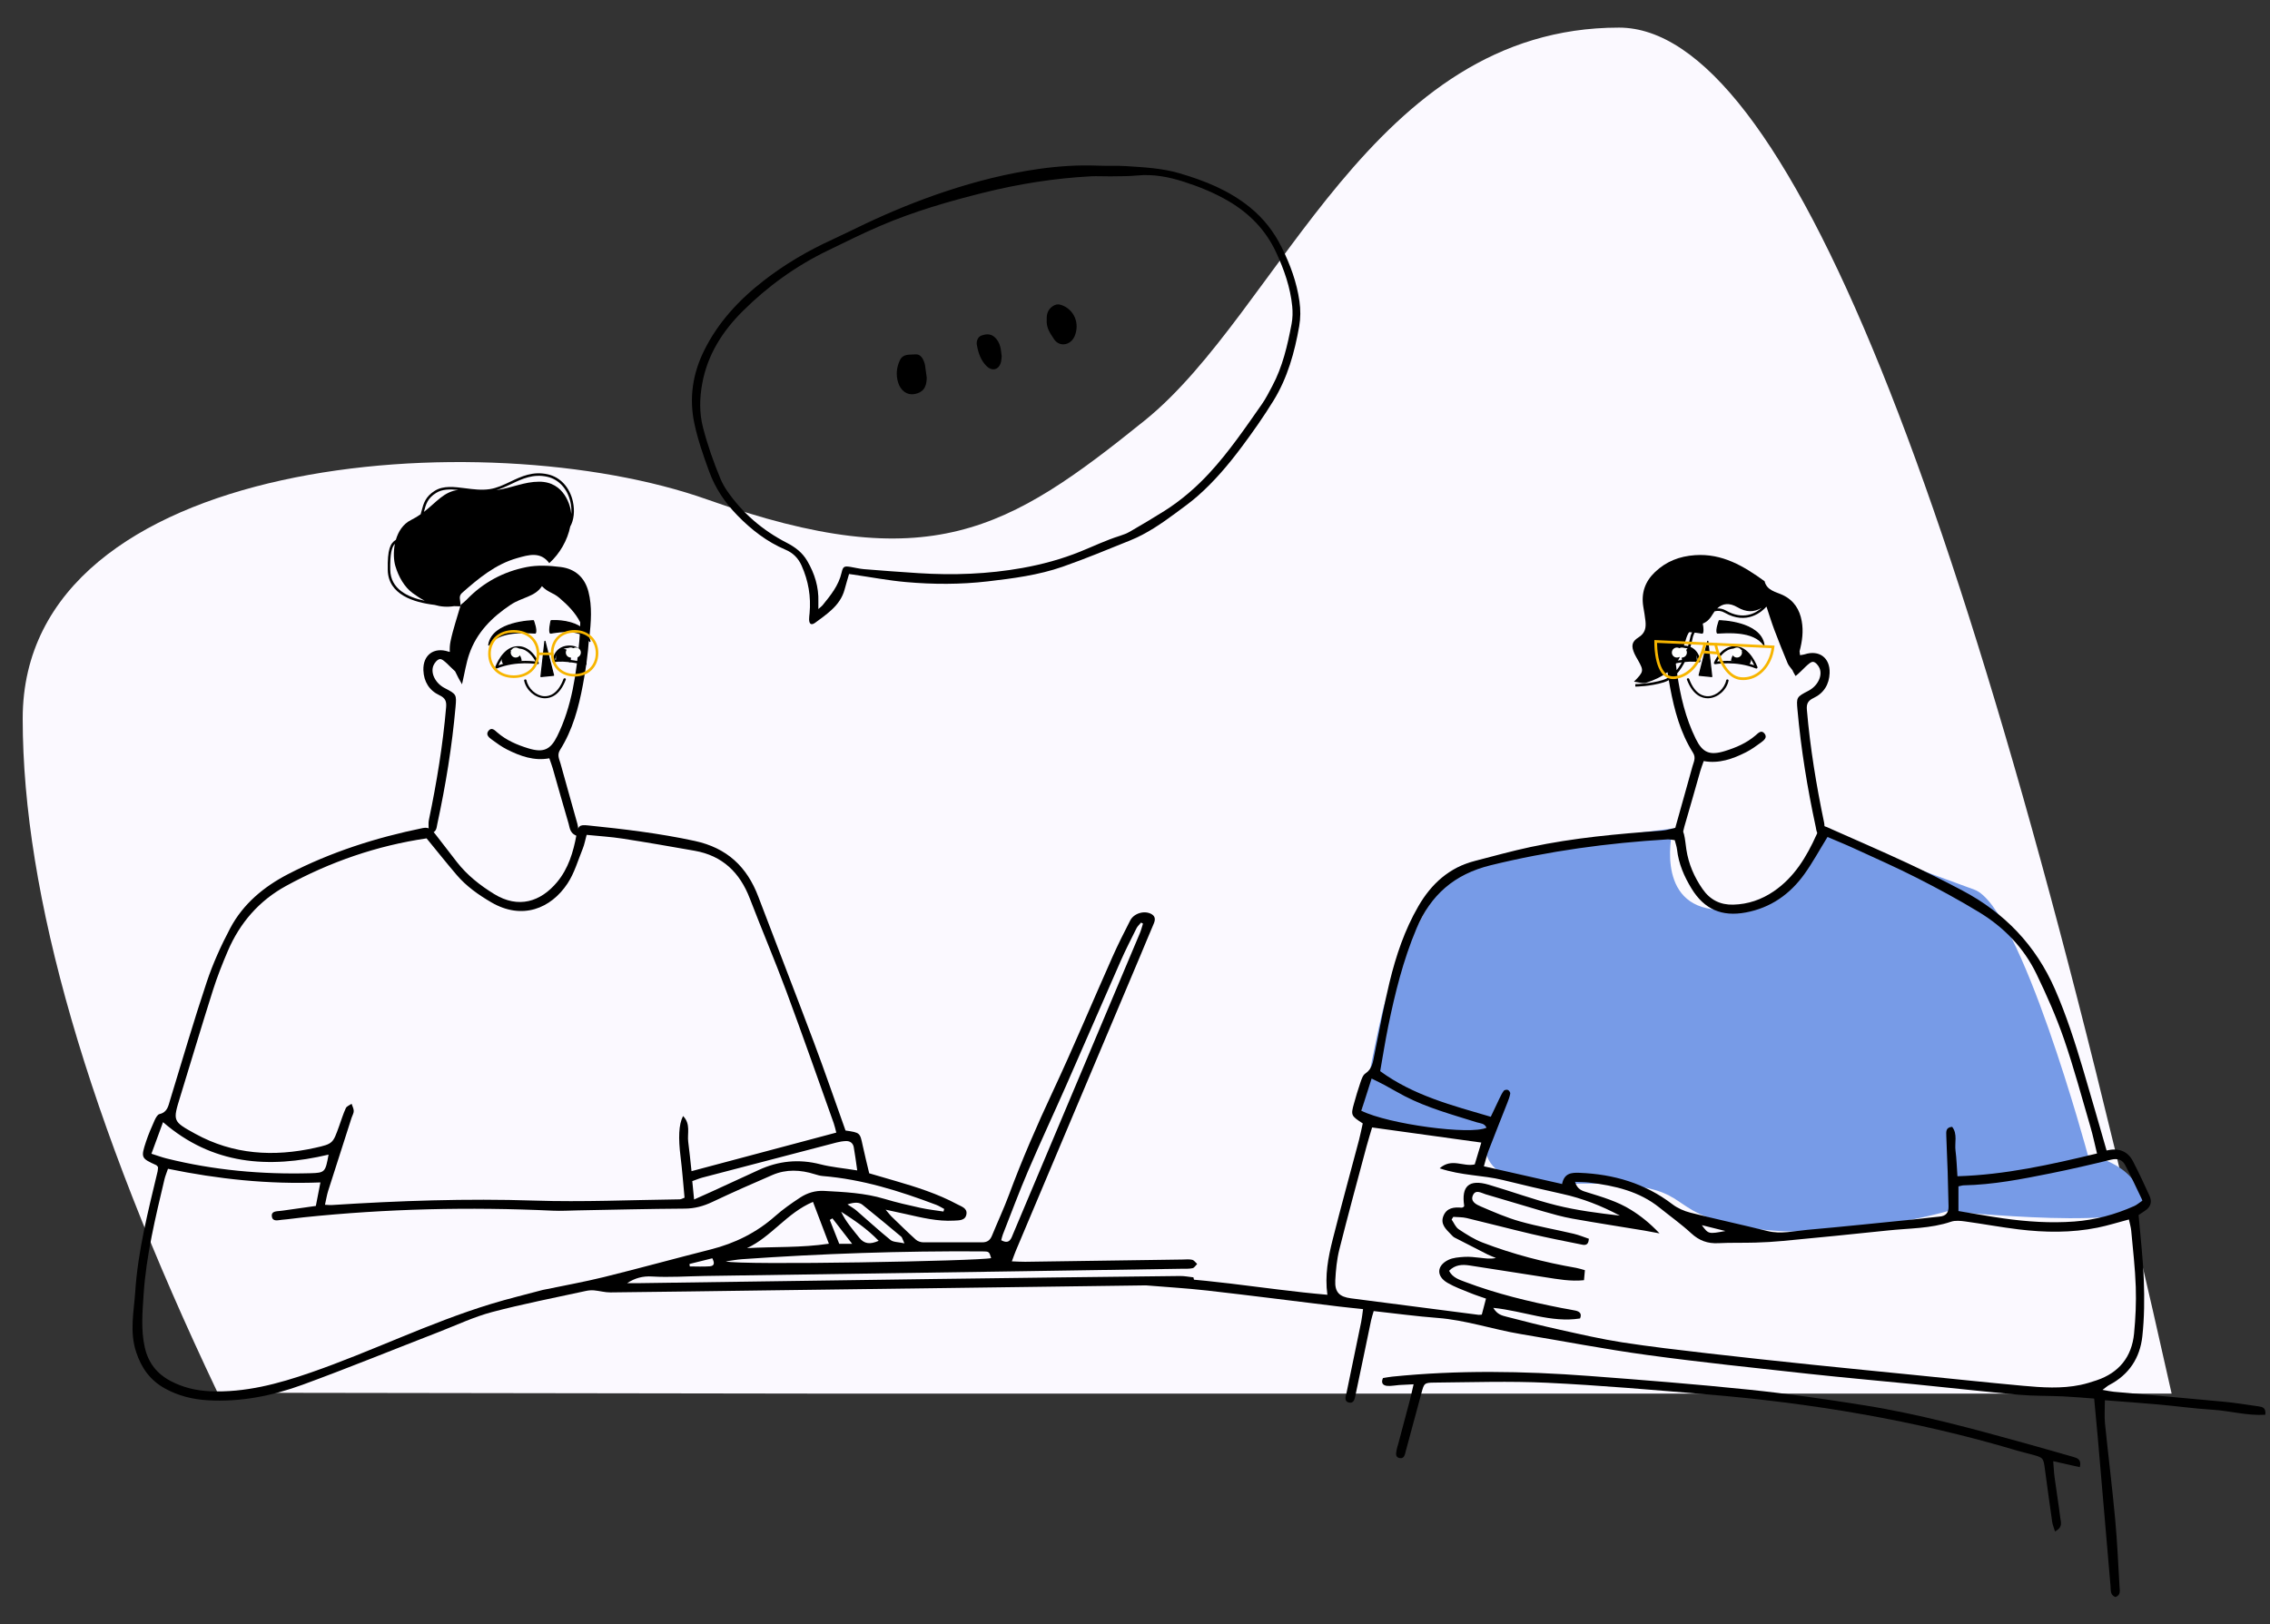 <svg viewBox="192.5 19.226 1050 751.549" xmlns="http://www.w3.org/2000/svg" overflow="visible" xmlns:xlink="http://www.w3.org/1999/xlink" width="1050px" height="751.549px"><rect x="192.5" y="19.226" width="1050" height="751.549" fill="#333333" stroke="none"/><g id="Master/Scenes/Chatting" stroke="none" stroke-width="1" fill="none" fill-rule="evenodd"><path d="M568.565,664 L1197,664 C1102.972,242.667 1017.754,32 941.346,32 C826.734,32 784.776,163.177 721.907,213.837 C659.039,264.498 622.486,286.866 519.694,250.352 C416.902,213.837 203,229.321 203,351.687 C203,433.265 233.061,537.237 293.182,663.602 L568.565,664 Z" id="Background" fill="#FBF9FF"/><g transform="translate(131, 276) scale(2.317 2.315)" id="Master/Character/Torso"><g id="Master/Character/Torso" stroke="none" stroke-width="1" fill="none" fill-rule="evenodd"><g id="Torso" transform="translate(0, 23) scale(1 1)"><g id="Torso/Notebook" stroke="none" stroke-width="1" fill="none" fill-rule="evenodd"><path d="M164.185,118.699 C164.206,118.862 164.227,119.025 164.247,119.189 C165.571,119.189 166.901,119.265 168.216,119.165 C169.268,119.085 169.175,118.423 168.748,117.561 C167.164,117.957 165.674,118.328 164.185,118.699 L164.185,118.699 Z M196.658,114.666 C195.121,112.678 193.923,111.131 192.727,109.583 C192.55,109.685 192.374,109.787 192.198,109.889 C192.821,111.467 193.444,113.045 194.083,114.666 L196.658,114.666 Z M201.958,114.068 C199.651,111.68 197.096,109.95 194.467,108.26 C195.364,110.213 196.762,111.786 198.068,113.433 C199.076,114.706 200.222,114.834 201.958,114.068 L201.958,114.068 Z M207.096,114.575 C206.677,113.664 206.636,113.388 206.477,113.256 C203.914,111.116 201.354,108.971 198.748,106.886 C198.077,106.349 197.233,106.314 195.727,106.788 C196.589,107.374 197.08,107.641 197.492,107.998 C199.772,109.97 201.99,112.018 204.334,113.909 C204.887,114.355 205.848,114.296 207.096,114.575 L207.096,114.575 Z M175.665,115.534 C181.095,115.222 186.495,115.481 192.021,114.648 C190.921,111.755 189.916,109.112 188.843,106.29 C183.633,108.486 180.57,113.257 175.665,115.534 L175.665,115.534 Z M171.429,118.183 C174.331,119.004 222.306,118.102 224.411,117.525 C224.014,116.211 224.015,116.19 222.576,116.181 C206.593,116.083 190.631,116.622 174.689,117.744 C173.597,117.821 172.516,118.034 171.429,118.183 L171.429,118.183 Z M197.676,100.001 C197.399,98.104 197.232,96.72 196.982,95.349 C196.836,94.553 196.257,94.109 195.449,94.133 C194.824,94.151 194.189,94.255 193.582,94.413 C184.643,96.741 175.707,99.081 166.775,101.431 C166.111,101.606 165.473,101.884 164.747,102.14 C164.868,103.372 164.973,104.441 165.109,105.811 C166.434,105.219 167.437,104.778 168.433,104.321 C171.617,102.862 174.8,101.404 177.977,99.931 C181.955,98.087 186.027,97.673 190.312,98.776 C192.524,99.345 194.831,99.542 197.676,100.001 L197.676,100.001 Z M92.138,96.844 C80.118,99.682 68.96,98.889 59.091,90.353 C58.26,92.619 57.56,94.526 56.775,96.667 C57.983,97.048 58.864,97.378 59.771,97.604 C69.215,99.963 78.82,100.828 88.532,100.561 C91.425,100.482 91.502,100.338 92.138,96.844 L92.138,96.844 Z M254.722,50.676 L254.344,50.465 C254.033,50.846 253.638,51.186 253.423,51.617 C252.352,53.757 251.263,55.891 250.298,58.081 C246.631,66.403 243.028,74.755 239.364,83.079 C236.858,88.772 234.222,94.41 231.775,100.129 C229.987,104.307 228.408,108.575 226.745,112.807 C226.604,113.164 226.535,113.548 226.422,113.95 C228.111,114.876 228.421,113.574 228.832,112.598 C237.265,92.6 245.686,72.598 254.1,52.593 C254.359,51.975 254.517,51.315 254.722,50.676 L254.722,50.676 Z M214.894,108.219 C214.942,108.048 214.99,107.876 215.038,107.704 C214.506,107.426 213.997,107.087 213.44,106.877 C206.111,104.103 198.67,101.765 190.797,101.124 C190.254,101.08 189.712,100.919 189.188,100.755 C186.353,99.865 183.511,99.721 180.747,100.914 C176.717,102.651 172.704,104.43 168.739,106.308 C166.968,107.147 165.221,107.624 163.235,107.636 C156.121,107.677 149.008,107.859 141.895,107.987 C140.239,108.016 138.578,108.126 136.926,108.049 C120.289,107.268 103.685,107.653 87.117,109.378 C85.687,109.527 84.264,109.751 82.831,109.865 C82.092,109.925 80.99,110.315 80.821,109.226 C80.646,108.105 81.754,108.189 82.525,108.089 C82.683,108.068 82.843,108.055 83.001,108.033 C85.201,107.722 87.4,107.41 89.596,107.098 C89.908,105.496 90.187,104.062 90.511,102.4 C80.081,102.813 70.048,101.727 60.078,99.674 C59.779,100.555 59.527,101.14 59.382,101.752 C57.587,109.367 55.72,116.973 55.212,124.818 C54.987,128.321 54.659,131.825 55.437,135.327 C56.128,138.434 57.857,140.647 60.646,142.11 C63.098,143.396 65.711,144.015 68.464,144.135 C75.464,144.437 82.067,142.657 88.595,140.393 C100.736,136.183 112.289,130.433 124.598,126.679 C128.009,125.638 131.484,124.805 134.93,123.879 C135.007,123.858 135.087,123.85 135.165,123.834 C139.148,123.003 143.16,122.291 147.106,121.315 C154.234,119.553 161.314,117.595 168.433,115.792 C173.248,114.572 177.547,112.454 181.284,109.142 C182.83,107.772 184.543,106.571 186.273,105.433 C187.689,104.502 189.309,103.999 191.045,104.094 C195.109,104.316 199.169,104.498 203.118,105.688 C205.483,106.402 207.902,106.953 210.317,107.485 C211.824,107.817 213.368,107.98 214.894,108.219 L214.894,108.219 Z M91.418,106.868 C92.125,106.899 92.437,106.942 92.744,106.922 C106.228,106.058 119.706,105.585 133.234,106.03 C142.889,106.347 152.57,105.902 162.238,105.781 C162.528,105.777 162.815,105.587 163.203,105.448 C162.94,102.692 162.744,99.985 162.41,97.295 C161.948,93.559 162.018,90.841 162.905,89.129 C164.484,90.72 163.713,92.636 163.938,94.301 C164.189,96.162 164.361,98.034 164.594,100.15 C174.409,97.533 183.873,95.009 193.497,92.442 C193.307,91.74 193.185,91.129 192.978,90.549 C189.838,81.75 186.763,72.927 183.512,64.169 C181.206,57.955 178.607,51.85 176.236,45.66 C174.251,40.48 170.788,37.095 165.223,36.115 C160.431,35.271 155.638,34.43 150.831,33.686 C148.486,33.324 146.107,33.185 143.656,32.936 C143.361,34.012 143.212,34.879 142.888,35.675 C141.93,38.031 141.218,40.567 139.839,42.657 C136.515,47.692 130.763,50.009 124.623,46.42 C122.051,44.917 119.642,43.213 117.702,40.938 C115.691,38.58 113.763,36.151 111.706,33.638 C101.815,35.087 92.43,38.324 83.618,43.159 C78.266,46.096 74.417,50.538 72.018,56.159 C70.921,58.725 69.893,61.335 69.051,63.994 C66.809,71.075 64.694,78.196 62.513,85.296 C61.025,90.142 60.992,90.178 65.51,92.67 C73.098,96.853 81.164,97.329 89.456,95.484 C93.029,94.689 93.005,94.585 94.245,91.142 C94.677,89.941 95.049,88.712 95.58,87.554 C95.755,87.17 96.336,86.97 96.732,86.685 C96.887,87.165 97.16,87.644 97.164,88.126 C97.166,88.578 96.875,89.029 96.729,89.485 C95.166,94.349 93.597,99.212 92.057,104.084 C91.799,104.901 91.668,105.76 91.418,106.868 L91.418,106.868 Z M195.34,92.026 C198.25,92.452 198.225,92.457 198.766,95.013 C199.161,96.876 199.632,98.722 200.07,100.577 C201.826,101.089 203.581,101.6 205.337,102.113 C209.558,103.345 213.746,104.672 217.638,106.767 C218.462,107.212 219.64,107.52 219.485,108.695 C219.306,110.046 218.043,109.975 217.015,110.034 C213.697,110.225 210.51,109.429 207.314,108.709 C206.165,108.451 205.013,108.209 203.348,107.847 C203.97,108.577 204.22,108.923 204.523,109.216 C206.123,110.767 207.711,112.333 209.365,113.826 C209.731,114.156 210.343,114.367 210.843,114.371 C214.761,114.401 218.68,114.343 222.598,114.372 C223.641,114.38 224.207,113.951 224.585,113.022 C225.701,110.286 226.959,107.604 227.985,104.836 C230.568,97.861 233.527,91.061 236.677,84.322 C240.837,75.424 244.621,66.349 248.61,57.37 C249.712,54.889 250.932,52.458 252.173,50.043 C252.933,48.564 255.103,47.97 256.474,48.803 C257.221,49.258 257.194,49.937 256.87,50.692 C255.924,52.894 255.021,55.116 254.09,57.325 C245.837,76.909 237.582,96.491 229.331,116.076 C229.087,116.655 228.888,117.252 228.543,118.173 C229.568,118.209 230.395,118.271 231.221,118.261 C241.693,118.116 252.164,117.96 262.636,117.81 C263.276,117.801 263.939,117.719 264.545,117.863 C264.922,117.953 265.211,118.407 265.539,118.697 C265.236,118.991 264.971,119.462 264.619,119.541 C263.928,119.695 263.19,119.645 262.47,119.656 C251.837,119.822 241.205,119.988 230.572,120.148 C209.465,120.466 188.359,120.778 167.251,121.095 C163.735,121.148 160.207,121.406 156.706,121.2 C154.867,121.091 153.326,121.498 151.736,122.534 C152.554,122.534 153.372,122.544 154.192,122.532 C173.94,122.254 193.689,121.962 213.438,121.696 C229.669,121.478 245.901,121.285 262.133,121.102 C263.019,121.093 263.907,121.278 264.794,121.373 C264.836,121.559 264.878,121.745 264.92,121.93 C264.539,122.231 264.197,122.682 263.766,122.797 C263.165,122.958 262.498,122.875 261.858,122.884 C234.432,123.249 207.006,123.612 179.581,123.978 C169.186,124.117 158.791,124.276 148.396,124.382 C147.307,124.393 146.218,124.069 145.123,123.972 C144.581,123.925 144.011,123.978 143.478,124.095 C137.237,125.464 130.953,126.671 124.781,128.306 C121.177,129.261 117.749,130.889 114.255,132.248 C105.174,135.776 96.15,139.459 87.005,142.815 C80.903,145.054 74.553,146.334 67.971,145.935 C64.977,145.754 62.135,145.05 59.497,143.594 C56.551,141.967 54.79,139.54 53.721,136.299 C52.374,132.214 53.277,128.231 53.544,124.204 C54.085,116.035 56.115,108.136 58.003,100.215 C58.076,99.913 58.07,99.593 58.094,99.335 C57.936,99.161 57.854,98.999 57.724,98.94 C54.716,97.579 54.634,97.463 55.696,94.239 C56.168,92.803 56.775,91.407 57.392,90.024 C57.613,89.531 57.973,88.835 58.387,88.739 C59.97,88.376 60.14,87.115 60.509,85.91 C62.917,78.044 65.211,70.138 67.817,62.337 C69.049,58.645 70.678,55.046 72.499,51.6 C75.081,46.718 79.236,43.277 84.071,40.775 C92.565,36.379 101.6,33.485 110.964,31.574 C112.283,31.305 112.873,32.048 113.517,32.88 C114.935,34.713 116.341,36.555 117.767,38.383 C119.81,41.003 122.369,43.02 125.184,44.755 C130.068,47.762 134.495,46.284 137.742,42.395 C140.008,39.68 140.996,36.385 141.623,32.97 C141.961,31.132 142.18,30.871 143.917,31.048 C151.069,31.776 158.19,32.623 165.242,34.152 C171.667,35.546 175.662,39.296 177.924,45.275 C181.599,54.987 185.375,64.66 189.021,74.383 C191.208,80.216 193.228,86.11 195.34,92.026 L195.34,92.026 Z" id="Fill-1" fill="#000"/></g></g><g id="Head" transform="translate(111, 0) scale(1 1)" fill="#000"><g id="Head/Head Bun" stroke="none" stroke-width="1" fill="none" fill-rule="evenodd"><g id="Group-16" transform="translate(-8, -17)" fill="#000"><path d="M41.017,24.34 C40.281,21.469 38.333,19.769 35.503,19.408 C33.255,19.121 30.871,18.987 28.671,19.419 C24.049,20.328 19.98,22.502 16.675,25.961 C16.33,26.324 15.918,26.626 15.531,26.949 C14.84,29.369 14.005,31.761 13.494,34.22 C13.339,34.96 13.299,35.674 13.34,36.374 C13.242,36.357 13.153,36.339 13.072,36.312 C10.166,35.351 7.954,36.986 8.066,40.045 C8.149,42.32 9.241,44.076 11.257,45.025 C12.437,45.579 12.707,46.226 12.605,47.42 C11.955,54.988 10.725,62.462 9.178,69.892 C8.999,70.747 9.154,71.671 9.154,72.628 C10.727,72.573 10.666,71.598 10.844,70.772 C12.51,63.039 13.786,55.246 14.487,47.362 C14.706,44.898 14.679,44.824 12.31,43.596 C10.487,42.652 9.429,40.624 10.08,39.074 C10.3,38.546 10.842,37.894 11.327,37.809 C11.757,37.735 12.358,38.315 12.793,38.706 C13.006,38.898 13.812,39.736 14.405,40.258 C14.795,41.114 15.259,41.972 15.777,42.848 C16.31,40.557 16.592,38.65 17.204,36.855 C18.682,32.511 21.757,29.433 25.498,26.944 C27.787,25.422 30.326,25.378 31.726,23.244 C31.73,23.244 31.734,23.244 31.738,23.243 C33.009,24.552 33.921,24.468 35.217,25.58 C36.895,27.017 38.407,28.539 39.377,30.46 C39.365,31.701 39.309,32.942 39.196,34.173 C38.595,40.704 37.738,47.196 34.79,53.192 C33.433,55.953 32.01,56.567 28.987,55.635 C26.763,54.949 24.643,54.042 22.846,52.496 C22.331,52.054 21.687,51.309 21.04,52.165 C20.451,52.945 21.205,53.512 21.764,53.924 C22.724,54.631 23.705,55.339 24.764,55.875 C27.416,57.218 30.18,58.194 33.205,57.636 C33.482,58.444 33.714,59.036 33.889,59.646 C34.947,63.328 35.969,67.022 37.056,70.696 C37.326,71.608 37.263,72.809 39.159,73.284 C39.014,72.19 38.999,71.42 38.802,70.7 C37.703,66.698 36.537,62.715 35.45,58.71 C35.212,57.836 34.705,56.985 35.341,55.975 C37.855,51.99 39.053,47.527 39.91,42.947 C40.48,39.9 40.919,36.839 41.121,33.762 C41.14,33.785 41.154,33.799 41.172,33.823 C41.546,30.307 41.783,27.322 41.017,24.34" id="Fill-12"/><path d="M1.453,19.993 C1.392,16.743 1.738,15.447 2.378,14.761 C2.047,16.413 2.141,18.084 2.464,19.182 C3.11,21.383 4.289,23.406 5.895,24.596 C6.707,25.196 7.513,25.72 8.337,26.153 C4.896,25.433 1.523,23.792 1.453,19.993 L1.453,19.993 Z M8.195,8.293 C8.571,6.874 8.896,5.65 10.626,4.583 C11.857,3.824 13.39,3.83 15.045,4.003 C12.177,4.306 10.704,6.435 8.17,8.389 C8.178,8.357 8.186,8.324 8.195,8.293 L8.195,8.293 Z M25.638,2.801 C27.778,1.783 29.99,0.729 32.823,1.376 C35.106,1.897 36.825,3.779 37.419,6.41 C37.605,7.238 37.658,8.061 37.596,8.822 C37.491,7.261 36.25,2.352 31.189,2.352 C28.167,2.352 25.896,3.563 22.593,4.055 C23.653,3.74 24.658,3.267 25.638,2.801 L25.638,2.801 Z M15.532,26.935 C15.507,26.943 15.483,26.945 15.458,26.952 L15.478,26.766 C15.475,26.765 15.467,26.765 15.463,26.765 C15.458,26.026 15.027,25.243 15.784,24.577 C19.09,21.671 22.451,18.844 26.804,17.618 C29.088,16.975 31.432,16.256 33.199,18.63 C35.302,16.74 36.841,14.03 37.385,11.309 C38.108,10.047 38.33,8.175 37.907,6.3 C37.269,3.476 35.411,1.453 32.934,0.889 C29.93,0.203 27.639,1.295 25.423,2.349 C24.048,3.003 22.751,3.62 21.297,3.842 C19.692,4.085 18.044,3.872 16.451,3.667 C14.2,3.378 12.073,3.104 10.363,4.158 C8.464,5.329 8.098,6.706 7.712,8.164 C7.65,8.396 7.587,8.629 7.518,8.864 C6.945,9.264 6.322,9.651 5.614,10.001 C3.991,10.806 3.052,12.326 2.574,13.961 C1.445,14.671 0.877,15.866 0.953,20.001 C1.044,24.937 6.141,26.479 10.314,26.981 C11.51,27.334 12.78,27.444 14.185,27.228 C14.343,27.231 14.492,27.234 14.628,27.237 C15.011,27.243 15.286,27.248 15.423,27.263 L15.45,27.014 C15.476,26.992 15.504,26.971 15.53,26.95 C15.531,26.944 15.533,26.939 15.534,26.933 L15.532,26.935 Z" id="Fill-14"/></g></g></g><g id="Face" transform="translate(125, 12) scale(1 1)" fill="#000"><g id="Face/Shiny Eyes" stroke="none" stroke-width="1" fill="none" fill-rule="evenodd"><g id="Group-26" transform="translate(-1, 0)"><polygon id="Fill-1" fill="#000" points="11.332 5.27 13.043 12.039 10.547 12.288"/><polygon id="Stroke-2" stroke="#000" stroke-width=".25" stroke-linejoin="round" points="11.332 5.27 13.043 12.039 10.547 12.288"/><g id="Group-25" transform="translate(0, 0.639)"><path d="M11.337,16 C11.266,16 11.197,15.998 11.132,15.994 C9.294,15.885 7.558,14.336 7.179,12.468 C7.156,12.356 7.243,12.251 7.372,12.231 C7.502,12.213 7.624,12.287 7.647,12.397 C7.983,14.061 9.563,15.492 11.165,15.588 C12.111,15.643 13.875,15.27 15.044,12.141 C15.084,12.033 15.218,11.975 15.343,12.009 C15.468,12.044 15.536,12.158 15.496,12.264 C14.304,15.456 12.455,16 11.337,16" id="Fill-3" fill="#000"/><path d="M5.985,6.061 C3.983,6.061 2.733,7.96 2.072,9.406 C5.271,8.269 8.33,8.503 9.461,8.65 C9.047,7.869 7.953,6.183 6.198,6.068 C6.126,6.063 6.055,6.061 5.985,6.061 M1.634,10.063 C1.573,10.063 1.512,10.039 1.467,9.994 C1.4,9.926 1.379,9.826 1.415,9.738 C2.063,8.115 3.555,5.418 6.229,5.594 C7.302,5.665 8.313,6.256 9.15,7.304 C9.771,8.082 10.078,8.832 10.09,8.863 C10.123,8.944 10.109,9.036 10.054,9.102 C9.999,9.169 9.912,9.202 9.826,9.185 C9.786,9.177 5.724,8.435 1.723,10.045 C1.695,10.057 1.665,10.063 1.634,10.063" id="Fill-5" fill="#000"/><path d="M14.519,8.2 C16.242,8.2 18.264,8.613 19.086,8.8 C18.889,8.019 18.281,6.209 16.838,5.987 C15.898,5.844 15.072,6.011 14.446,6.471 C13.9,6.872 13.521,7.494 13.34,8.282 C13.702,8.224 14.101,8.2 14.519,8.2 M19.399,9.354 C19.379,9.354 19.36,9.352 19.341,9.347 C19.299,9.337 15.149,8.31 13.099,8.814 C13.022,8.833 12.941,8.812 12.882,8.759 C12.824,8.705 12.795,8.627 12.808,8.548 C12.969,7.472 13.439,6.622 14.165,6.088 C14.894,5.552 15.843,5.354 16.911,5.518 C17.823,5.659 18.584,6.327 19.114,7.451 C19.5,8.273 19.627,9.047 19.633,9.079 C19.646,9.158 19.618,9.238 19.559,9.292 C19.515,9.333 19.457,9.354 19.399,9.354" id="Fill-7" fill="#000"/><path d="M13.521,7.988 C13.521,6.959 14.192,6.125 15.021,6.125 C15.849,6.125 16.521,6.959 16.521,7.988 C16.521,8.222 16.48,8.617 16.417,8.824 C15.698,8.551 14.189,8.258 13.606,8.481 C13.553,8.312 13.521,8.143 13.521,7.988" id="Fill-9" fill="#000"/><path d="M2.683,8.332 C2.683,7.303 3.578,6.469 4.683,6.469 C5.788,6.469 6.683,7.537 6.683,8.566 C5.303,8.872 3.635,9.006 3.008,9.228 C2.822,8.936 2.683,8.612 2.683,8.332" id="Fill-13" fill="#000"/><path d="M9.024,0.509 C9.024,0.509 9.746,2.422 9.4,2.952 C7.601,2.888 2.155,2.355 0.126,5.353 C0.803,0.646 9.024,0.509 9.024,0.509" id="Fill-17" fill="#000"/><path d="M9.024,0.509 C9.024,0.509 9.746,2.422 9.4,2.952 C7.601,2.888 2.155,2.355 0.126,5.353 C0.803,0.646 9.024,0.509 9.024,0.509 Z" id="Stroke-19" stroke="#000" stroke-width=".25" stroke-linejoin="round"/><path d="M12.42,2.97 C13.915,2.764 18.418,1.802 20.308,4.631 C19.433,-0.009 12.573,0.502 12.573,0.502 C12.573,0.502 12.098,2.467 12.42,2.97 Z" id="Fill-21" fill="#000"/><path d="M12.726,0.369 L12.564,0.378 L12.452,0.473 L12.377,0.814 C12.358,0.908 12.338,1.012 12.318,1.124 C12.277,1.35 12.244,1.571 12.22,1.78 C12.153,2.38 12.171,2.812 12.315,3.037 L12.437,3.093 L13.406,2.949 C14.586,2.782 15.57,2.722 16.532,2.811 C18.18,2.964 19.437,3.553 20.204,4.701 C20.28,4.814 20.456,4.742 20.431,4.608 C20.061,2.645 18.642,1.426 16.522,0.808 C15.218,0.427 13.86,0.323 12.726,0.369 Z M16.703,1.125 C18.353,1.66 19.513,2.588 20.008,3.991 L20.038,4.085 L19.963,4.002 C19.145,3.148 17.986,2.695 16.555,2.562 C15.693,2.482 14.819,2.519 13.811,2.643 L13.116,2.739 L12.492,2.832 L12.47,2.763 C12.421,2.561 12.421,2.228 12.469,1.808 C12.491,1.605 12.524,1.39 12.564,1.168 L12.593,1.009 C12.622,0.857 12.65,0.725 12.673,0.622 L12.737,0.619 C13.846,0.574 15.179,0.676 16.451,1.048 L16.703,1.125 Z" id="Stroke-23" fill="#000" fill-rule="nonzero"/></g></g><circle id="Oval" fill="#FFF" cx="4.5" cy="7.5" r="1"/><circle id="Oval-Copy-2" fill="#FFF" cx="15.5" cy="7.5" r="1"/><circle id="Oval-Copy" fill="#FFF" cx="16.5" cy="7.5" r="1"/></g></g><g id="Glasses" transform="translate(122, 17) scale(1 1)"><g id="Glasses/Round" stroke="none" stroke-width="1" fill="none" fill-rule="evenodd"><path d="M19.25,6.775 C16.901,6.775 15.223,5.247 15.043,3.009 L15.077,3.009 L15.077,2.493 L15.028,2.493 C15.077,0.495 16.388,-1.483 19.25,-1.483 C22.168,-1.483 23.474,0.572 23.474,2.608 C23.474,5.061 21.737,6.775 19.25,6.775 M7.104,7.064 C4.403,7.064 2.517,5.291 2.517,2.752 C2.517,0.644 3.936,-1.483 7.104,-1.483 C10.274,-1.483 11.693,0.644 11.693,2.752 C11.693,5.291 9.807,7.064 7.104,7.064 M19.25,-1.999 C16.499,-1.999 14.567,-0.158 14.513,2.493 L12.204,2.493 C12.145,1.171 11.628,0.049 10.701,-0.76 C9.787,-1.559 8.51,-1.999 7.104,-1.999 C5.7,-1.999 4.423,-1.559 3.508,-0.76 C2.521,0.101 2,1.316 2,2.752 C2,5.594 4.099,7.581 7.104,7.581 C10.019,7.581 12.08,5.714 12.203,3.009 L14.525,3.009 C14.706,5.55 16.597,7.292 19.25,7.292 C22.041,7.292 23.99,5.366 23.99,2.608 C23.99,-0.105 22.041,-1.999 19.25,-1.999" id="Fill-1" fill="#F7B500"/></g></g></g></g><g transform="translate(766.5, 830.5) scale(-1, 1) translate(-766.5, -830.5) translate(237, 276) scale(2.317 2.315)" fill="#000" id="Master/Character/Torso"><g id="Master/Character/Torso" stroke="none" stroke-width="1" fill="none" fill-rule="evenodd"><g id="Torso" transform="translate(0, 23) scale(1 1)"><g id="Torso/Crossed Arms Color" stroke="none" stroke-width="1" fill="none" fill-rule="evenodd"><g id="Group-9" transform="translate(24, 30)"><path d="M35.448,66.947 C35.448,66.947 48.831,17.259 58.122,13.882 C67.413,10.503 89.327,2.351 89.327,2.351 C89.327,2.351 92.721,20.182 110.502,17.782 C122.002,16.23 118.291,1.649 118.291,1.649 C118.291,1.649 155.309,6.169 161.681,9.649 C163.069,10.408 170.24,20.118 175.803,36.553 C176.903,39.801 180.14,57.505 180.491,58.072 C181.994,60.51 162.131,64.892 155.513,61.451 C158.646,74.051 141.877,72.757 140.418,72.713 C116.607,72.005 119.772,76.047 111.833,79.176 C92.949,86.619 63.392,78.134 63.392,78.134 C63.392,78.134 21.745,82.451 24.543,76.028 C26.005,68.366 35.448,66.947 35.448,66.947" id="Fill-1" fill="#779BE7"/><g id="Group-8" transform="translate(0, 0.266)" fill="#000"><path d="M112.518,80.676 C110.949,81.066 109.38,81.455 107.812,81.844 C111.193,82.474 111.193,82.474 112.518,80.676 L112.518,80.676 Z M180.491,57.806 C179.843,55.776 179.182,53.701 178.441,51.374 C177.349,51.92 176.573,52.283 175.82,52.691 C174.487,53.411 173.185,54.193 171.839,54.889 C167.274,57.248 162.334,58.584 157.465,60.116 C156.76,60.338 155.887,60.296 155.513,61.185 C158.556,62.717 175.1,60.506 180.491,57.806 L180.491,57.806 Z M61.287,72.922 C60.836,72.831 60.535,72.722 60.231,72.716 C54.376,72.599 48.657,71.479 42.948,70.331 C38.884,69.514 34.843,68.576 30.816,67.59 C29.5,67.267 28.55,67.608 27.979,68.701 C26.776,71.007 25.695,73.376 24.543,75.762 C25.275,76.253 25.696,76.632 26.188,76.852 C30.005,78.559 33.986,79.639 38.17,79.949 C42.892,80.3 47.585,79.987 52.257,79.33 C55.239,78.912 58.202,78.363 61.287,77.854 L61.287,72.922 Z M156.442,98.55 C156.662,98.565 156.899,98.619 157.125,98.59 C165.595,97.497 174.065,96.391 182.536,95.302 C184.874,95.001 185.82,94.077 185.693,91.7 C185.582,89.636 185.385,87.538 184.884,85.54 C183.156,78.652 181.284,71.798 179.452,64.935 C179.087,63.569 178.657,62.221 178.34,61.146 C171,62.163 163.913,63.146 156.539,64.168 C156.973,65.607 157.44,67.156 157.855,68.534 C160.19,69.071 162.41,67.171 164.861,69.313 C160.456,70.797 156.268,70.667 152.304,71.638 C148.35,72.605 144.39,73.553 140.413,74.423 C136.359,75.31 132.547,76.808 128.872,78.771 C133.155,78.274 137.424,77.734 141.57,76.699 C146.129,75.561 150.56,73.912 155.077,72.589 C158.984,71.445 160.557,72.858 159.959,76.812 C159.95,76.871 160.02,76.944 160.053,77.011 C160.194,77.071 160.339,77.192 160.472,77.18 C161.993,77.043 163.433,77.197 164.096,78.81 C164.775,80.459 163.599,81.488 162.598,82.525 C162.377,82.754 162.156,83.013 161.88,83.155 C159.694,84.294 157.498,85.416 155.296,86.525 C154.757,86.796 154.183,86.998 153.624,87.233 C154.783,87.484 155.795,87.299 156.816,87.191 C157.848,87.082 158.895,86.944 159.922,87.012 C161.015,87.085 162.204,87.16 163.153,87.633 C165.476,88.789 165.54,90.885 163.301,92.197 C161.868,93.036 160.27,93.604 158.724,94.239 C157.663,94.673 156.563,95.014 155.605,95.354 C155.928,96.592 156.181,97.556 156.442,98.55 L156.442,98.55 Z M137.83,72.018 C136.678,72.073 135.81,72.063 134.956,72.167 C129.914,72.787 125.039,73.885 120.951,77.184 C118.841,78.887 116.621,80.467 114.634,82.301 C113.052,83.762 111.363,84.384 109.246,84.277 C106.774,84.152 104.292,84.233 101.816,84.16 C99.983,84.106 98.148,84.003 96.322,83.827 C89.321,83.155 82.319,82.482 75.326,81.732 C71.131,81.281 66.864,81.378 62.783,79.989 C61.924,79.697 60.872,79.803 59.939,79.932 C56.378,80.421 52.841,81.086 49.275,81.519 C44.016,82.156 38.741,82.228 33.517,81.173 C31.446,80.755 29.42,80.112 27.257,79.539 C27.075,80.405 26.858,81.093 26.794,81.795 C26.455,85.534 26.011,89.274 25.887,93.022 C25.784,96.125 25.926,99.256 26.229,102.349 C26.687,107.004 29.223,110.163 33.693,111.678 C34.749,112.035 35.822,112.37 36.912,112.598 C40.718,113.392 44.56,113.128 48.379,112.779 C55.699,112.108 63.007,111.326 70.32,110.593 C76.998,109.922 83.679,109.277 90.354,108.578 C97.345,107.848 104.335,107.106 111.318,106.294 C117.029,105.631 122.747,104.977 128.427,104.096 C132.59,103.449 136.708,102.493 140.827,101.581 C144.408,100.787 147.969,99.903 151.516,98.968 C152.349,98.749 153.344,98.569 154.152,97.202 C148.069,97.824 142.616,100.248 136.827,99.321 C136.422,98.368 136.909,97.934 137.726,97.753 C138.662,97.546 139.613,97.411 140.553,97.227 C147.063,95.944 153.5,94.388 159.719,92.036 C160.95,91.572 162.275,91.165 162.976,89.799 C161.763,88.559 160.343,88.508 158.899,88.728 C153.844,89.496 148.798,90.318 143.745,91.09 C141.24,91.473 138.734,91.954 136.041,91.676 C135.976,90.952 135.922,90.359 135.861,89.673 C136.52,89.495 137.041,89.311 137.579,89.217 C143.968,88.104 150.228,86.488 156.279,84.156 C157.967,83.506 159.542,82.503 161.056,81.491 C161.68,81.075 162.005,80.213 162.466,79.553 C162.357,79.374 162.247,79.197 162.138,79.018 C161.244,79.091 160.322,79.05 159.459,79.256 C155.117,80.292 150.799,81.437 146.453,82.458 C143.268,83.207 140.057,83.846 136.847,84.484 C136.139,84.624 135.172,85.004 135.064,83.396 C136.03,83.072 137.039,82.642 138.092,82.395 C141.665,81.554 145.296,80.925 148.824,79.927 C151.497,79.172 154.073,78.042 156.633,76.943 C157.516,76.564 158.802,75.961 158.203,74.673 C157.642,73.471 156.501,74.268 155.653,74.513 C151.822,75.619 148.015,76.811 144.184,77.916 C142.268,78.469 140.337,79.015 138.378,79.366 C133.59,80.225 128.781,80.965 123.981,81.759 C123.147,81.898 122.317,82.066 120.959,82.319 C122.926,80.244 124.711,78.83 126.679,77.605 C129.362,75.934 132.348,75.067 135.322,74.138 C136.276,73.84 137.355,73.638 137.83,72.018 L137.83,72.018 Z M87.427,3.094 C85.622,3.868 83.849,4.581 82.116,5.38 C77.908,7.32 73.662,9.189 69.536,11.291 C65.341,13.429 61.189,15.678 57.168,18.123 C52.225,21.131 48.254,25.213 45.725,30.447 C43.68,34.681 41.764,39.011 40.232,43.45 C38.228,49.26 36.642,55.213 34.915,61.116 C34.43,62.776 34.082,64.474 33.623,66.352 C42.904,68.58 51.955,70.613 61.486,70.901 C61.623,68.973 61.663,67.376 61.871,65.802 C62.08,64.21 61.427,62.467 62.539,61.025 C63.843,61.118 63.739,62.013 63.714,62.796 C63.641,65.194 63.517,67.589 63.439,69.986 C63.364,72.302 63.323,74.619 63.263,76.936 C63.231,78.184 63.787,78.858 65.075,78.965 C66.586,79.091 68.09,79.318 69.6,79.468 C76.914,80.199 84.225,80.969 91.546,81.618 C94.148,81.849 96.734,82.514 99.397,81.853 C104.512,80.583 109.668,79.477 114.778,78.186 C116.049,77.864 117.358,77.289 118.394,76.497 C123.878,72.301 130.12,70.486 136.923,70.214 C138.583,70.148 139.981,70.291 140.417,72.447 C145.637,71.265 150.726,70.112 156.026,68.911 C155.677,67.722 155.457,66.717 155.093,65.768 C153.864,62.564 152.578,59.381 151.327,56.185 C151.097,55.596 150.869,54.993 150.764,54.376 C150.726,54.155 151.002,53.754 151.231,53.654 C151.452,53.556 151.931,53.643 152.062,53.821 C152.434,54.328 152.704,54.915 152.981,55.488 C153.53,56.615 154.056,57.754 154.652,59.016 C162.413,56.73 170.07,54.768 176.728,49.899 C176.197,46.902 175.734,43.91 175.128,40.948 C173.769,34.29 172.143,27.716 169.49,21.414 C166.649,14.669 161.927,10.53 154.683,8.748 C143.065,5.889 131.308,4.293 119.4,3.577 C118.942,3.55 118.475,3.666 117.923,3.725 C117.756,4.396 117.536,4.999 117.464,5.62 C117.142,8.465 116.033,11.015 114.559,13.421 C112.021,17.564 108.516,19.07 103.753,18.183 C98.763,17.253 94.922,14.536 92.027,10.494 C90.408,8.234 89.076,5.769 87.427,3.094 L87.427,3.094 Z M187.269,94.587 C200.262,93.492 212.965,90.882 225.911,91.076 C225.997,91.078 226.078,91.323 226.202,91.518 C225.869,92.711 224.817,92.599 223.906,92.677 C219.686,93.037 215.451,93.266 211.245,93.744 C202.515,94.737 193.801,95.86 185.08,96.921 C183.516,97.111 181.948,97.261 180.15,97.455 C180.294,98.475 180.365,99.245 180.519,99.998 C181.478,104.693 182.459,109.382 183.424,114.075 C183.579,114.828 184.045,115.857 182.977,116.12 C181.907,116.385 181.788,115.238 181.632,114.512 C180.579,109.593 179.58,104.662 178.55,99.738 C178.423,99.133 178.221,98.543 178.025,97.845 C173.693,98.321 169.507,98.898 165.301,99.214 C159.61,99.643 154.22,101.519 148.637,102.447 C140.209,103.847 131.815,105.481 123.354,106.633 C112.672,108.089 101.944,109.205 91.226,110.382 C84.159,111.158 77.073,111.77 69.998,112.477 C63.083,113.168 56.176,113.946 49.254,114.566 C46.315,114.829 43.347,114.758 40.395,114.894 C38.342,114.989 36.293,115.18 34.193,115.331 C33.94,118.05 33.698,120.502 33.486,122.957 C32.627,132.905 31.777,142.853 30.926,152.801 C30.853,153.651 31.016,154.599 29.955,155 C28.857,154.628 29.082,153.735 29.126,152.986 C29.392,148.44 29.588,143.885 30.008,139.352 C30.598,132.99 31.39,126.648 32.033,120.291 C32.175,118.884 32.053,117.45 32.053,115.669 C28.459,115.95 24.912,116.196 21.372,116.513 C17.791,116.833 14.225,117.337 10.639,117.556 C7.113,117.771 3.64,118.796 0.027,118.567 C-0.158,117.136 0.627,116.99 1.447,116.878 C3.663,116.574 5.872,116.193 8.097,115.982 C15.494,115.28 22.898,114.642 30.298,113.968 C30.906,113.912 31.506,113.769 32.527,113.595 C31.845,113.096 31.53,112.797 31.159,112.605 C27.213,110.551 25.04,107.168 24.576,102.895 C24.172,99.181 24.145,95.4 24.28,91.66 C24.435,87.363 24.952,83.079 25.323,78.656 C24.9,78.37 24.447,78.061 23.991,77.757 C22.883,77.021 22.617,75.978 23.134,74.829 C24.182,72.5 25.272,70.188 26.441,67.917 C27.546,65.772 29.436,65.211 31.716,65.75 C33.299,60.27 34.81,54.903 36.402,49.56 C38.019,44.126 39.737,38.74 42.02,33.52 C45.87,24.717 52.089,18.249 60.497,13.8 C64.165,11.858 67.876,9.986 71.64,8.236 C76.923,5.78 82.273,3.468 87.596,1.1 C87.876,0.976 88.182,0.907 88.719,0.734 C89.033,1.396 89.335,2.006 89.615,2.627 C91.606,7.052 94.038,11.141 98.164,13.955 C100.601,15.617 103.276,16.539 106.24,16.618 C108.851,16.688 110.876,15.648 112.362,13.511 C114.029,11.113 115.164,8.498 115.606,5.601 C115.763,4.574 115.832,3.527 116.082,2.524 C116.24,1.897 116.661,1.335 116.827,1.012 C118.31,1.351 119.421,1.757 120.555,1.839 C129.325,2.476 138.079,3.256 146.692,5.095 C150.435,5.895 154.129,6.922 157.836,7.883 C162.939,9.205 166.495,12.422 169.099,16.92 C171.854,21.678 173.573,26.82 174.857,32.103 C176.025,36.908 176.896,41.787 177.887,46.636 C178.172,48.03 178.29,49.436 179.689,50.362 C180.209,50.706 180.462,51.55 180.694,52.216 C181.166,53.572 181.562,54.957 181.952,56.341 C182.616,58.7 182.555,58.825 180.21,60.337 C180.443,61.381 180.66,62.531 180.957,63.66 C182.708,70.299 184.538,76.918 186.217,83.575 C187.11,87.116 187.806,90.715 187.269,94.587 L187.269,94.587 Z" id="Fill-3"/><path d="M42.015,141.886 C40.372,141.055 40.854,140.001 40.961,139.137 C41.295,136.442 41.732,133.76 42.095,131.069 C42.23,130.061 42.27,129.04 42.369,127.847 C40.425,128.284 38.764,128.658 37.051,129.044 C36.683,127.479 37.554,127.225 38.408,126.98 C41.478,126.101 44.548,125.216 47.625,124.362 C58.324,121.391 69.036,118.446 80.012,116.69 C87.661,115.466 95.338,114.357 103.04,113.559 C113.691,112.456 124.37,111.613 135.049,110.81 C148.143,109.824 161.246,109.618 174.338,110.949 C174.964,111.014 175.585,111.14 176.172,111.231 C176.636,112.266 176.125,112.728 175.313,112.795 C174.528,112.86 173.725,112.677 172.928,112.624 C172.072,112.568 171.214,112.535 170.059,112.478 C170.356,113.748 170.565,114.739 170.821,115.716 C171.589,118.651 172.376,121.581 173.158,124.514 C173.24,124.823 173.362,125.123 173.414,125.437 C173.531,126.13 173.835,127.033 172.857,127.228 C171.898,127.418 171.792,126.471 171.609,125.79 C170.565,121.936 169.542,118.074 168.491,114.222 C167.964,112.293 167.944,112.157 165.934,112.14 C158.42,112.073 150.891,111.816 143.394,112.174 C132.858,112.679 122.339,113.602 111.823,114.467 C90.746,116.199 69.973,119.652 49.673,125.704 C48.679,126 47.664,126.23 46.663,126.505 C44.322,127.149 44.333,127.154 44.017,129.514 C43.55,132.998 43.078,136.482 42.577,139.96 C42.493,140.545 42.248,141.107 42.015,141.886" id="Fill-6"/></g></g></g></g><g id="Head" transform="translate(111, 0) scale(1 1)" fill="#000"><g id="Head/Low Pompadour" stroke="none" stroke-width="1" fill="none" fill-rule="evenodd"><path d="M27.832,16.475 L27.78,16.238 C27.716,15.962 27.387,15.171 26.855,14.27 C27.825,14.83 28.39,15.759 28.715,16.939 C28.885,17.554 29.126,18.15 29.286,18.766 C29.591,19.936 30.089,20.9 30.709,21.734 C30.657,22.162 30.603,22.591 30.546,23.02 C29.499,21.727 28.507,19.689 27.832,16.475 M20.702,11.105 C17.269,13.07 14.796,11.665 13.577,10.588 C15.164,11.478 16.652,11.473 18.417,10.441 C20.019,9.503 21.363,9.658 22.444,10.68 C21.856,10.651 21.273,10.778 20.702,11.105 M36.604,25.532 C37.325,25.765 38.237,25.409 39.061,25.324 C37.094,23.3 37.064,23.165 38.271,21.006 C38.505,20.588 38.766,20.181 38.958,19.746 C39.638,18.208 39.556,17.341 38.146,16.461 C36.8,15.619 36.636,14.508 36.772,13.186 C36.871,12.236 37.046,11.293 37.201,10.35 C37.649,7.618 36.866,5.311 34.856,3.404 C32.622,1.283 30.001,0.257 26.898,0.038 C21.417,-0.347 17.147,2.235 12.99,5.243 C12.532,7.122 10.722,7.364 9.377,7.999 C7.093,9.079 5.989,10.943 5.579,13.19 C5.202,15.25 5.472,17.229 6.005,19.251 C5.977,19.505 5.947,19.762 5.909,20.026 C5.448,19.945 5.22,19.933 5.01,19.864 C2.104,18.903 -0.108,20.537 0.004,23.596 C0.087,25.871 1.179,27.627 3.194,28.576 C4.374,29.131 4.645,29.777 4.542,30.971 C3.893,38.539 2.663,46.013 1.116,53.444 C0.937,54.298 1.092,55.223 1.092,56.179 C2.665,56.125 2.604,55.15 2.782,54.324 C4.448,46.59 5.724,38.797 6.425,30.913 C6.644,28.45 6.617,28.375 4.248,27.148 C2.425,26.204 1.367,24.175 2.017,22.625 C2.238,22.097 2.78,21.445 3.265,21.361 C3.695,21.287 4.296,21.867 4.731,22.258 C5.011,22.509 6.316,23.883 6.815,24.179 C7.005,23.799 7.274,23.432 7.409,23.043 C7.862,22.438 8.208,22.069 8.384,21.646 C9.302,19.437 10.196,17.218 11.036,14.979 C11.596,13.486 12.069,11.95 12.61,10.317 C13.52,11.331 16.542,14.063 20.95,11.538 C21.607,11.163 22.282,11.08 22.963,11.261 C23.119,11.466 23.27,11.689 23.413,11.934 C23.978,12.902 24.688,13.581 25.742,13.835 C25.853,13.862 25.951,13.9 26.055,13.932 C26.777,15.021 27.228,16.075 27.294,16.353 L27.343,16.578 C28.095,20.157 29.246,22.346 30.45,23.678 C29.806,28.17 28.776,32.578 26.728,36.744 C25.371,39.504 23.948,40.119 20.925,39.187 C18.701,38.501 16.581,37.594 14.784,36.048 C14.269,35.606 13.624,34.861 12.978,35.716 C12.388,36.496 13.143,37.064 13.702,37.476 C14.661,38.183 15.643,38.89 16.702,39.427 C19.354,40.77 22.118,41.746 25.143,41.188 C25.42,41.996 25.651,42.588 25.827,43.197 C26.884,46.88 27.906,50.573 28.993,54.247 C29.263,55.16 29.2,56.361 31.097,56.835 C30.952,55.742 30.937,54.971 30.739,54.251 C29.641,50.249 28.475,46.266 27.388,42.261 C27.15,41.388 26.642,40.537 27.278,39.527 C29.793,35.541 30.991,31.078 31.848,26.499 C31.939,26.006 32.025,25.513 32.11,25.02 C32.456,25.21 32.793,25.353 33.112,25.451 C35.868,26.296 38.681,26.306 38.8,26.306 L38.8,25.806 C38.771,25.806 35.943,25.796 33.259,24.972 C32.924,24.87 32.567,24.718 32.202,24.499 C32.262,24.139 32.315,23.779 32.371,23.418 C33.583,24.349 35.027,25.023 36.604,25.532" id="Fill-1" fill="#000"/></g></g><g id="Face" transform="translate(125, 12) scale(1 1)" fill="#000"><g id="Face/Shiny Eyes" stroke="none" stroke-width="1" fill="none" fill-rule="evenodd"><g id="Group-26" transform="translate(-1, 0)"><polygon id="Fill-1" fill="#000" points="11.332 5.27 13.043 12.039 10.547 12.288"/><polygon id="Stroke-2" stroke="#000" stroke-width=".25" stroke-linejoin="round" points="11.332 5.27 13.043 12.039 10.547 12.288"/><g id="Group-25" transform="translate(0, 0.639)"><path d="M11.337,16 C11.266,16 11.197,15.998 11.132,15.994 C9.294,15.885 7.558,14.336 7.179,12.468 C7.156,12.356 7.243,12.251 7.372,12.231 C7.502,12.213 7.624,12.287 7.647,12.397 C7.983,14.061 9.563,15.492 11.165,15.588 C12.111,15.643 13.875,15.27 15.044,12.141 C15.084,12.033 15.218,11.975 15.343,12.009 C15.468,12.044 15.536,12.158 15.496,12.264 C14.304,15.456 12.455,16 11.337,16" id="Fill-3" fill="#000"/><path d="M5.985,6.061 C3.983,6.061 2.733,7.96 2.072,9.406 C5.271,8.269 8.33,8.503 9.461,8.65 C9.047,7.869 7.953,6.183 6.198,6.068 C6.126,6.063 6.055,6.061 5.985,6.061 M1.634,10.063 C1.573,10.063 1.512,10.039 1.467,9.994 C1.4,9.926 1.379,9.826 1.415,9.738 C2.063,8.115 3.555,5.418 6.229,5.594 C7.302,5.665 8.313,6.256 9.15,7.304 C9.771,8.082 10.078,8.832 10.09,8.863 C10.123,8.944 10.109,9.036 10.054,9.102 C9.999,9.169 9.912,9.202 9.826,9.185 C9.786,9.177 5.724,8.435 1.723,10.045 C1.695,10.057 1.665,10.063 1.634,10.063" id="Fill-5" fill="#000"/><path d="M14.519,8.2 C16.242,8.2 18.264,8.613 19.086,8.8 C18.889,8.019 18.281,6.209 16.838,5.987 C15.898,5.844 15.072,6.011 14.446,6.471 C13.9,6.872 13.521,7.494 13.34,8.282 C13.702,8.224 14.101,8.2 14.519,8.2 M19.399,9.354 C19.379,9.354 19.36,9.352 19.341,9.347 C19.299,9.337 15.149,8.31 13.099,8.814 C13.022,8.833 12.941,8.812 12.882,8.759 C12.824,8.705 12.795,8.627 12.808,8.548 C12.969,7.472 13.439,6.622 14.165,6.088 C14.894,5.552 15.843,5.354 16.911,5.518 C17.823,5.659 18.584,6.327 19.114,7.451 C19.5,8.273 19.627,9.047 19.633,9.079 C19.646,9.158 19.618,9.238 19.559,9.292 C19.515,9.333 19.457,9.354 19.399,9.354" id="Fill-7" fill="#000"/><path d="M13.521,7.988 C13.521,6.959 14.192,6.125 15.021,6.125 C15.849,6.125 16.521,6.959 16.521,7.988 C16.521,8.222 16.48,8.617 16.417,8.824 C15.698,8.551 14.189,8.258 13.606,8.481 C13.553,8.312 13.521,8.143 13.521,7.988" id="Fill-9" fill="#000"/><path d="M2.683,8.332 C2.683,7.303 3.578,6.469 4.683,6.469 C5.788,6.469 6.683,7.537 6.683,8.566 C5.303,8.872 3.635,9.006 3.008,9.228 C2.822,8.936 2.683,8.612 2.683,8.332" id="Fill-13" fill="#000"/><path d="M9.024,0.509 C9.024,0.509 9.746,2.422 9.4,2.952 C7.601,2.888 2.155,2.355 0.126,5.353 C0.803,0.646 9.024,0.509 9.024,0.509" id="Fill-17" fill="#000"/><path d="M9.024,0.509 C9.024,0.509 9.746,2.422 9.4,2.952 C7.601,2.888 2.155,2.355 0.126,5.353 C0.803,0.646 9.024,0.509 9.024,0.509 Z" id="Stroke-19" stroke="#000" stroke-width=".25" stroke-linejoin="round"/><path d="M12.42,2.97 C13.915,2.764 18.418,1.802 20.308,4.631 C19.433,-0.009 12.573,0.502 12.573,0.502 C12.573,0.502 12.098,2.467 12.42,2.97 Z" id="Fill-21" fill="#000"/><path d="M12.726,0.369 L12.564,0.378 L12.452,0.473 L12.377,0.814 C12.358,0.908 12.338,1.012 12.318,1.124 C12.277,1.35 12.244,1.571 12.22,1.78 C12.153,2.38 12.171,2.812 12.315,3.037 L12.437,3.093 L13.406,2.949 C14.586,2.782 15.57,2.722 16.532,2.811 C18.18,2.964 19.437,3.553 20.204,4.701 C20.28,4.814 20.456,4.742 20.431,4.608 C20.061,2.645 18.642,1.426 16.522,0.808 C15.218,0.427 13.86,0.323 12.726,0.369 Z M16.703,1.125 C18.353,1.66 19.513,2.588 20.008,3.991 L20.038,4.085 L19.963,4.002 C19.145,3.148 17.986,2.695 16.555,2.562 C15.693,2.482 14.819,2.519 13.811,2.643 L13.116,2.739 L12.492,2.832 L12.47,2.763 C12.421,2.561 12.421,2.228 12.469,1.808 C12.491,1.605 12.524,1.39 12.564,1.168 L12.593,1.009 C12.622,0.857 12.65,0.725 12.673,0.622 L12.737,0.619 C13.846,0.574 15.179,0.676 16.451,1.048 L16.703,1.125 Z" id="Stroke-23" fill="#000" fill-rule="nonzero"/></g></g><circle id="Oval" fill="#FFF" cx="4.5" cy="7.5" r="1"/><circle id="Oval-Copy-2" fill="#FFF" cx="15.5" cy="7.5" r="1"/><circle id="Oval-Copy" fill="#FFF" cx="16.5" cy="7.5" r="1"/></g></g><g id="Glasses" transform="translate(122, 17) scale(1 1)"><g id="Glasses/Read" stroke="none" stroke-width="1" fill="none" fill-rule="evenodd"><path d="M21.685,6.709 C21.15,7.18 20.519,7.349 19.753,7.224 C16.714,6.731 14.939,3.738 14.254,0.989 C18.641,0.788 22.42,0.616 23.458,0.57 C23.447,1.61 23.294,5.29 21.685,6.709 L21.685,6.709 Z M11.665,2.308 C11.784,1.925 11.891,1.526 11.991,1.111 C12.437,1.119 13.223,1.101 13.709,1.041 C13.798,1.401 13.902,1.763 14.026,2.124 L11.665,2.308 Z M6.711,7.434 C3.722,7.72 1.137,5.24 0.607,1.627 C3.415,1.491 7.487,1.301 11.433,1.119 C10.924,3.171 9.569,7.158 6.711,7.434 L6.711,7.434 Z M23.998,0.277 L23.99,0 L23.716,0.012 C23.631,0.017 19.29,0.213 14.13,0.45 L14.12,0.404 L13.878,0.461 C13.19,0.493 12.49,0.524 11.784,0.557 L11.568,0.542 L11.561,0.567 C7.427,0.758 3.136,0.958 0.287,1.097 L0,1.112 L0.034,1.401 C0.253,3.32 1.043,5.049 2.258,6.27 C3.38,7.396 4.779,8 6.245,8 C6.417,8 6.59,7.992 6.761,7.975 C8.75,7.784 10.419,5.953 11.483,2.868 L14.22,2.655 C15.166,5.071 16.944,7.319 19.667,7.762 C20.587,7.912 21.386,7.695 22.04,7.118 C22.917,6.347 23.511,4.954 23.81,2.981 C24.027,1.537 23.999,0.328 23.998,0.277 L23.998,0.277 Z" id="Fill-1" fill="#F7B500"/></g></g></g></g><g id="Speech" transform="translate(501, 93) scale(2.311 2.312)" fill="#000"><g id="Speech/Thinking Bubble" stroke="none" stroke-width="1" fill="none" fill-rule="evenodd"><g id="Group-10" transform="translate(5, 1)" fill="#000"><path d="M25.307,88.972 C25.748,88.577 25.987,88.414 26.161,88.199 C27.755,86.227 29.363,84.275 29.952,81.699 C30.246,80.414 30.483,80.338 31.773,80.545 C32.66,80.687 33.539,80.918 34.432,80.99 C38.065,81.283 41.699,81.555 45.335,81.788 C52.308,82.235 59.244,81.985 66.14,80.75 C70.105,80.039 73.962,78.991 77.692,77.489 C80.343,76.421 82.92,75.175 85.659,74.322 C86.358,74.104 87.06,73.832 87.691,73.465 C89.987,72.13 92.278,70.784 94.524,69.368 C97.899,67.238 100.893,64.656 103.602,61.721 C107.529,57.465 110.769,52.695 114.077,47.977 C114.871,46.845 115.491,45.588 116.146,44.366 C118.237,40.461 119.208,36.197 120.026,31.901 C120.244,30.755 120.267,29.533 120.15,28.369 C119.773,24.593 118.535,21.064 116.943,17.627 C114.876,13.163 111.632,9.827 107.429,7.355 C104.593,5.687 101.565,4.458 98.438,3.456 C95.412,2.487 92.348,1.896 89.133,2.209 C87.347,2.383 85.54,2.351 83.741,2.381 C82.437,2.402 81.128,2.306 79.827,2.375 C72.57,2.763 65.423,3.898 58.376,5.651 C51.34,7.403 44.384,9.426 37.712,12.282 C34.141,13.81 30.661,15.554 27.162,17.246 C20.8,20.322 15.139,24.407 10.147,29.376 C6.102,33.404 3.125,38.076 2.07,43.806 C1.522,46.78 1.461,49.71 2.224,52.667 C3.125,56.156 4.318,59.539 5.696,62.861 C6.039,63.686 6.471,64.492 6.977,65.228 C10.069,69.734 14.102,73.199 18.953,75.698 C20.662,76.578 22.086,77.635 23.087,79.351 C24.574,81.896 25.396,84.562 25.308,87.505 C25.296,87.898 25.307,88.293 25.307,88.972 M31.451,81.959 C31.14,83.033 30.829,84.042 30.559,85.06 C30.123,86.701 29.164,88.025 27.949,89.14 C26.927,90.077 25.794,90.9 24.668,91.714 C23.907,92.266 23.472,92.006 23.452,91.042 C23.444,90.636 23.511,90.228 23.549,89.822 C23.857,86.496 23.315,83.32 21.944,80.267 C21.275,78.776 20.243,77.738 18.729,77.096 C15.014,75.52 11.884,73.09 9.096,70.229 C6.621,67.689 4.669,64.81 3.441,61.427 C2.296,58.274 1.184,55.124 0.488,51.837 C-0.586,46.765 0.137,41.931 2.408,37.308 C5.208,31.611 9.403,27.107 14.39,23.237 C18.62,19.953 23.189,17.279 28.047,15.055 C30.317,14.016 32.547,12.889 34.805,11.826 C39.992,9.382 45.3,7.213 50.735,5.406 C56.835,3.377 63.072,1.795 69.45,0.895 C73.342,0.345 77.268,0.079 81.212,0.24 C83.095,0.316 84.987,0.212 86.865,0.333 C90.457,0.564 94.059,0.739 97.553,1.758 C102.662,3.248 107.527,5.197 111.712,8.602 C114.43,10.813 116.509,13.489 118.056,16.613 C119.753,20.039 121.061,23.585 121.598,27.389 C121.835,29.058 121.836,30.723 121.544,32.388 C120.626,37.613 119.213,42.692 116.417,47.242 C114.451,50.441 112.281,53.528 110.032,56.539 C107.413,60.045 104.58,63.397 101.283,66.305 C99.878,67.544 98.345,68.642 96.835,69.758 C93.97,71.878 91.035,73.904 87.705,75.243 C83.229,77.043 78.771,78.907 74.219,80.496 C69.37,82.188 64.278,82.844 59.186,83.436 C53.745,84.068 48.296,84.054 42.862,83.574 C39.32,83.261 35.81,82.59 32.285,82.079 C32.011,82.039 31.736,82 31.451,81.959" id="Fill-1"/><path d="M47,42.684 C46.979,44.657 46.225,45.661 44.497,45.96 C43.059,46.209 41.76,45.27 41.264,43.614 C40.805,42.084 40.956,40.586 41.626,39.18 C42.279,37.811 43.595,38.123 44.697,38.009 C45.564,37.918 46.077,38.542 46.401,39.333 C46.512,39.603 46.611,39.888 46.656,40.176 C46.787,41.009 46.887,41.848 47,42.684" id="Fill-4"/><path d="M71.016,30.991 C70.972,30.043 71.213,29.008 72.256,28.339 C72.75,28.023 73.238,27.9 73.837,28.091 C76.479,28.932 77.702,31.79 76.589,34.382 C75.791,36.24 73.541,36.582 72.479,34.966 C71.72,33.81 70.874,32.712 71.016,30.991" id="Fill-6"/><path d="M62,38.377 C61.96,38.765 61.954,39.085 61.89,39.391 C61.55,41.049 60.17,41.526 58.966,40.348 C57.806,39.212 57.314,37.688 57.03,36.122 C56.888,35.334 57.255,34.48 57.949,34.234 C58.74,33.953 59.696,33.812 60.488,34.477 C61.142,35.026 61.544,35.744 61.734,36.568 C61.876,37.181 61.921,37.817 62,38.377" id="Fill-8"/></g></g></g></g></svg>